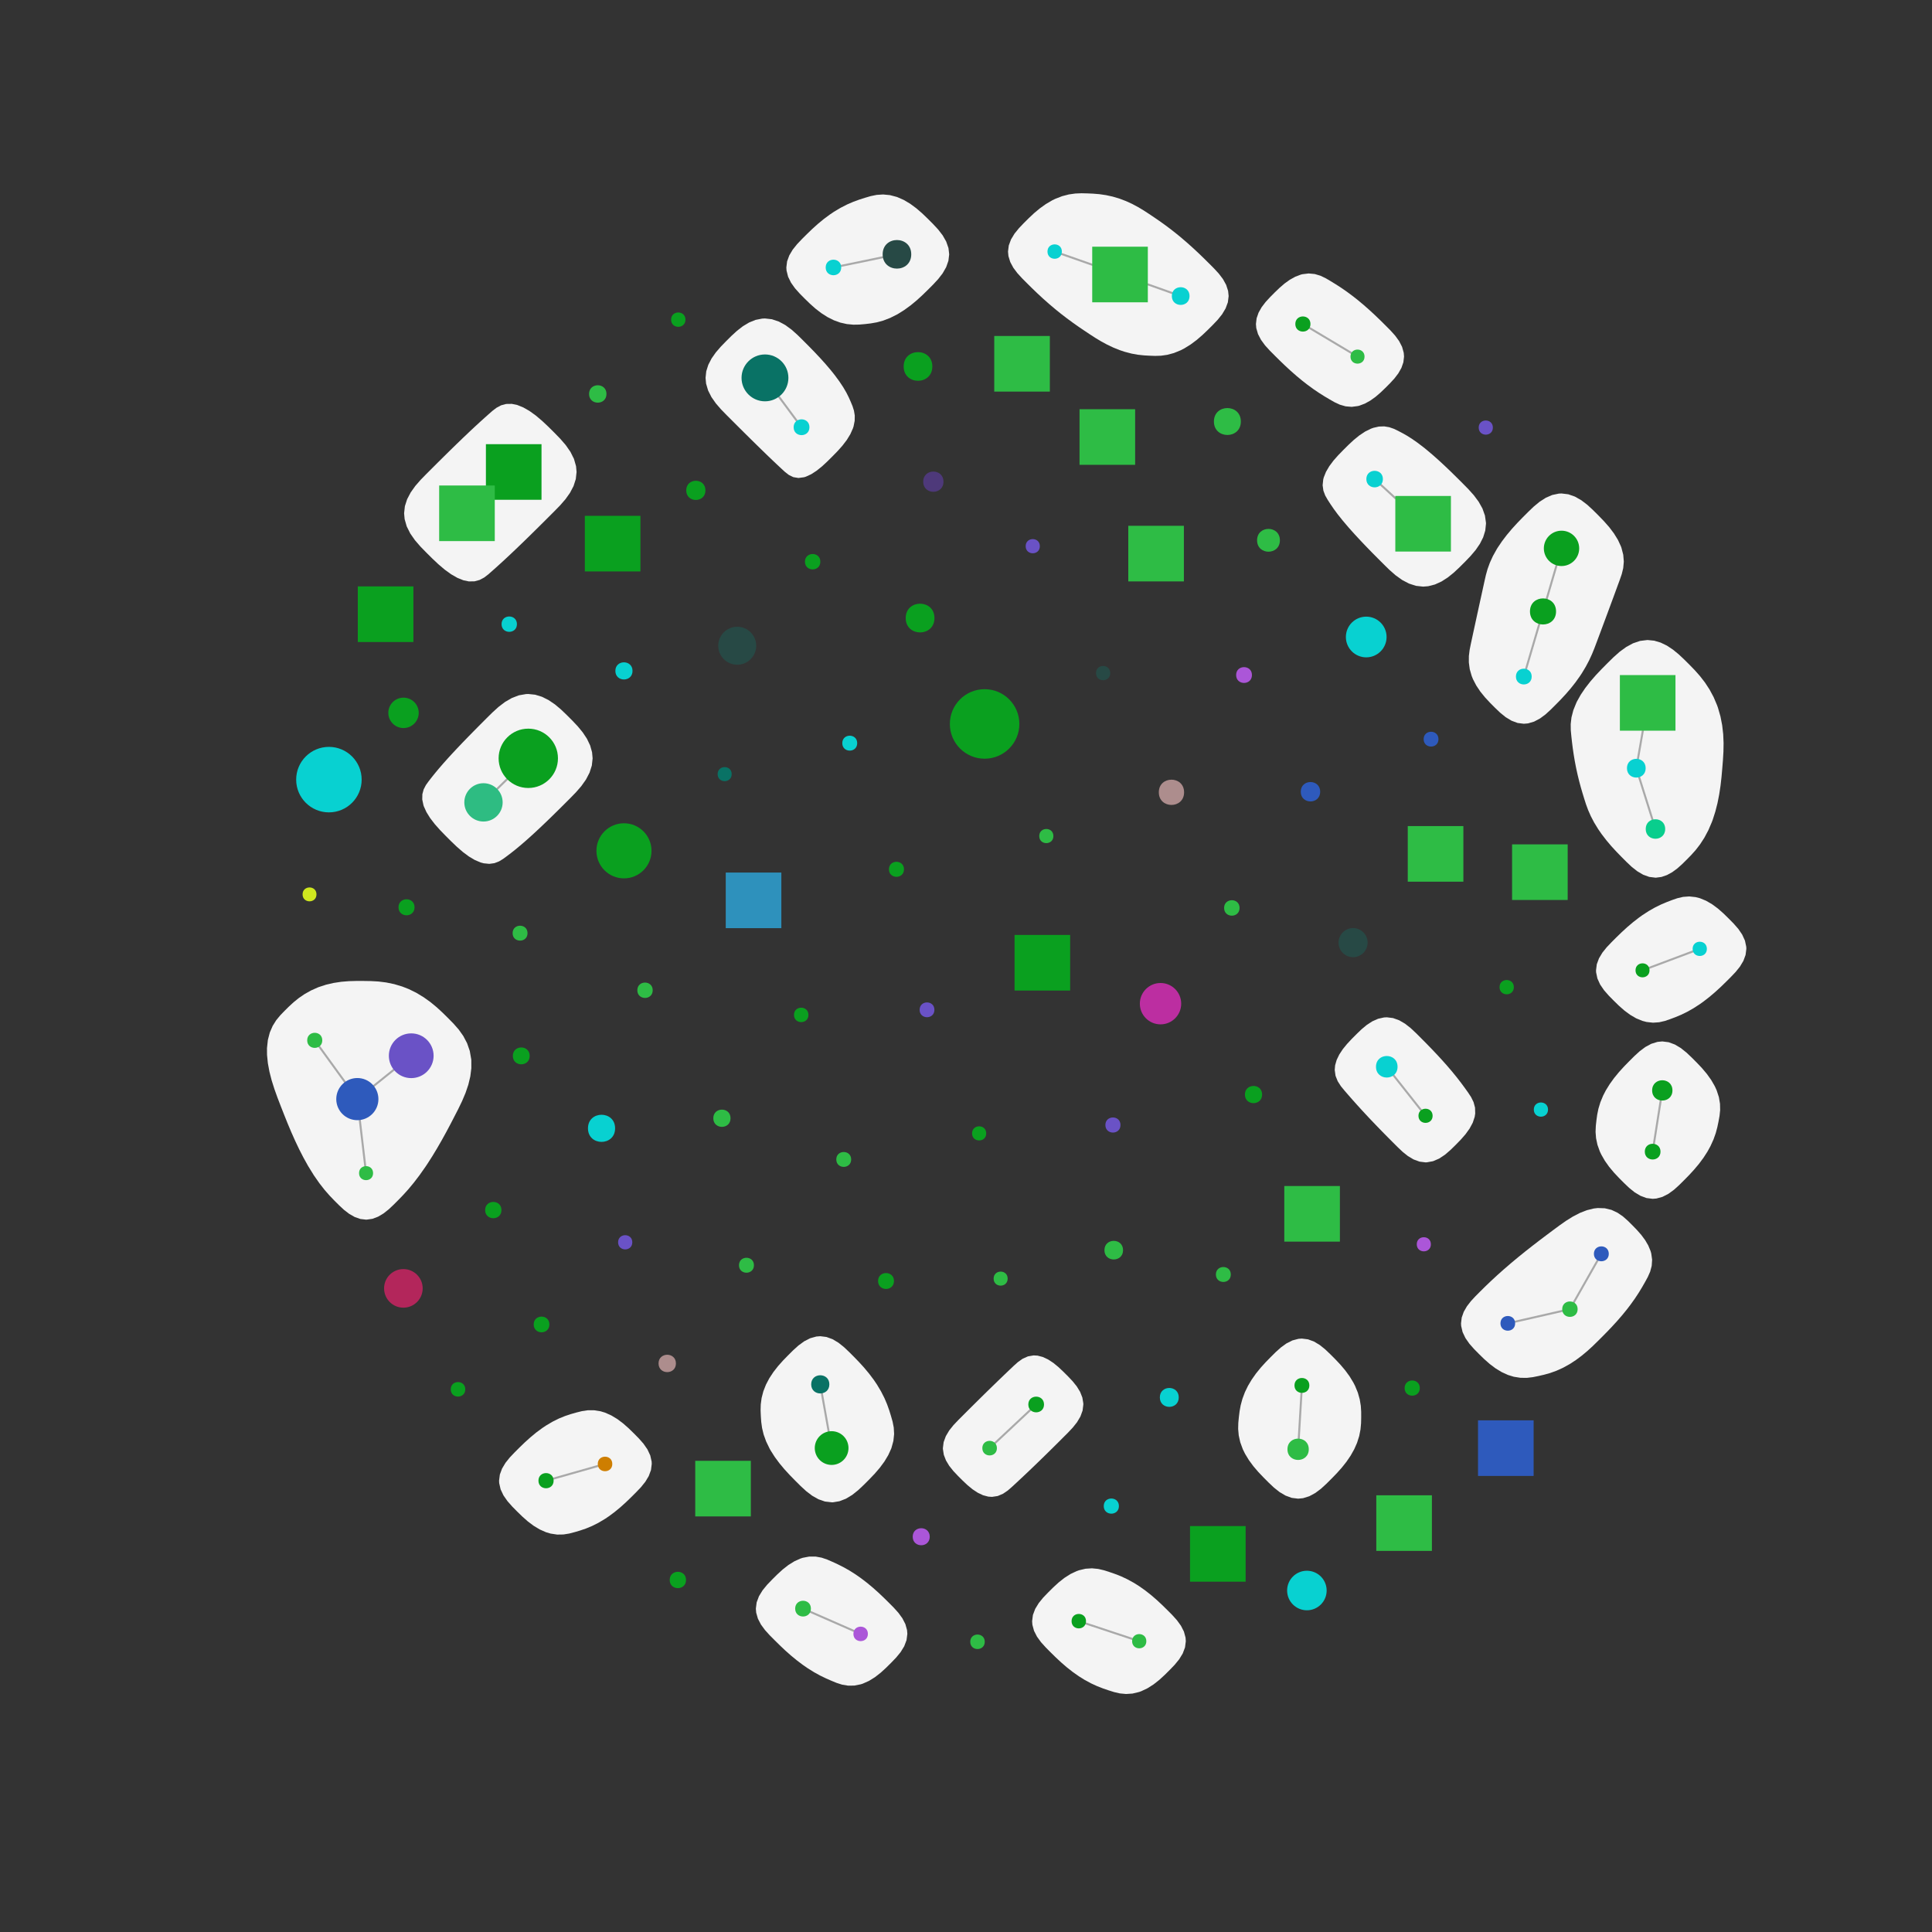 <?xml version="1.0" encoding="UTF-8"?>
<svg xmlns="http://www.w3.org/2000/svg" xmlns:xlink="http://www.w3.org/1999/xlink" width="720pt" height="720pt" viewBox="0 0 720 720" version="1.1">
<rect x="0" y="0" width="720" height="720" fill="#333333" stroke="none"/>
<g id="surface2948">
<path style=" stroke:none;fill-rule:nonzero;fill:rgb(95.686%,95.686%,95.686%);fill-opacity:1;" d="M 616.941 327.082 L 614.625 326.797 L 612.348 325.973 L 610.164 324.688 L 608.105 323.059 L 606.164 321.23 L 604.273 319.336 L 602.367 317.375 L 600.461 315.297 L 598.605 313.098 L 596.863 310.824 L 595.598 308.992 L 594.09 306.531 L 592.836 304.129 L 591.832 301.84 L 591.047 299.703 L 590.402 297.684 L 589.785 295.668 L 589.16 293.531 L 588.539 291.23 L 587.941 288.793 L 587.387 286.277 L 587.352 286.105 L 586.867 283.586 L 586.453 281.094 L 586.105 278.695 L 585.824 276.43 L 585.586 274.277 L 585.383 272.133 L 585.355 269.84 L 585.645 267.34 L 586.344 264.645 L 587.496 261.809 L 587.715 261.363 L 589.098 258.898 L 590.773 256.418 L 592.684 253.965 L 594.75 251.59 L 596.906 249.312 L 599.09 247.105 L 601.297 244.941 L 603.594 242.898 L 606.027 241.121 L 608.582 239.738 L 611.223 238.848 L 613.902 238.52 L 614.043 238.52 L 616.473 238.762 L 618.875 239.473 L 621.215 240.605 L 623.461 242.094 L 625.598 243.844 L 627.633 245.754 L 629.617 247.73 L 631.59 249.762 L 633.527 251.949 L 635.383 254.344 L 637.098 256.965 L 638.617 259.793 L 639.895 262.805 L 640.242 263.785 L 641.16 266.98 L 641.805 270.277 L 642.188 273.617 L 642.328 276.934 L 642.273 280.191 L 642.082 283.363 L 641.832 286.484 L 641.551 289.629 L 641.188 292.824 L 640.699 296.055 L 640.066 299.273 L 639.266 302.418 L 638.305 305.426 L 637.945 306.391 L 636.645 309.418 L 635.176 312.176 L 633.586 314.637 L 631.922 316.793 L 630.23 318.684 L 628.539 320.406 L 626.84 322.082 L 625.066 323.66 L 623.191 325.035 L 621.223 326.113 L 619.184 326.812 L 617.113 327.082 Z M 616.941 327.082 "/>
<path style=" stroke:none;fill-rule:nonzero;fill:rgb(95.686%,95.686%,95.686%);fill-opacity:1;" d="M 531.258 433.184 L 529.012 432.902 L 526.809 432.094 L 524.695 430.836 L 522.707 429.246 L 520.832 427.469 L 518.996 425.637 L 517.113 423.742 L 515.156 421.758 L 513.156 419.695 L 511.156 417.609 L 509.855 416.234 L 507.797 414.02 L 505.875 411.91 L 504.125 409.953 L 502.555 408.164 L 501.102 406.488 L 499.707 404.789 L 498.523 402.945 L 497.715 400.918 L 497.41 398.727 L 497.559 397.004 L 498.137 395 L 499.117 392.973 L 500.441 390.969 L 502.027 389.027 L 503.77 387.16 L 505.574 385.348 L 507.418 383.578 L 509.359 381.961 L 511.418 380.621 L 513.57 379.664 L 515.777 379.176 L 516.809 379.117 L 519.137 379.402 L 521.426 380.223 L 523.625 381.504 L 525.699 383.129 L 527.656 384.961 L 529.559 386.863 L 531.492 388.809 L 533.469 390.844 L 535.465 392.945 L 537.422 395.07 L 539.145 397.004 L 541.137 399.328 L 542.926 401.523 L 544.484 403.539 L 545.836 405.367 L 547.059 407.074 L 548.215 408.82 L 549.148 410.715 L 549.703 412.781 L 549.766 414.988 L 549.57 416.234 L 548.848 418.406 L 547.676 420.582 L 546.145 422.707 L 544.371 424.734 L 542.477 426.676 L 540.543 428.57 L 538.512 430.32 L 536.344 431.762 L 534.059 432.746 L 531.719 433.168 Z M 531.258 433.184 "/>
<path style=" stroke:none;fill-rule:nonzero;fill:rgb(95.686%,95.686%,95.686%);fill-opacity:1;" d="M 440.02 130.531 L 437.5 131.559 L 435.039 132.227 L 432.699 132.562 L 430.516 132.633 L 428.445 132.562 L 426.352 132.445 L 424.113 132.207 L 421.703 131.773 L 419.164 131.109 L 417.215 130.461 L 414.863 129.508 L 412.527 128.395 L 410.27 127.168 L 408.125 125.871 L 406.09 124.551 L 404.102 123.227 L 402.055 121.84 L 399.898 120.324 L 397.637 118.664 L 395.316 116.875 L 393.285 115.234 L 390.957 113.266 L 388.695 111.262 L 386.551 109.277 L 384.551 107.352 L 382.68 105.5 L 380.867 103.676 L 379.141 101.785 L 377.637 99.777 L 376.492 97.652 L 375.816 95.449 L 375.656 93.754 L 375.945 91.465 L 376.781 89.223 L 378.078 87.078 L 379.715 85.059 L 381.531 83.152 L 383.406 81.289 L 385.375 79.441 L 387.492 77.672 L 389.754 76.055 L 392.109 74.668 L 393.285 74.094 L 395.824 73.109 L 398.34 72.457 L 400.762 72.117 L 403.055 72.023 L 405.238 72.074 L 407.422 72.172 L 409.723 72.363 L 412.156 72.719 L 414.691 73.273 L 417.215 74.027 L 419.605 74.934 L 421.934 76 L 424.141 77.18 L 426.203 78.418 L 428.137 79.676 L 430.031 80.945 L 432.004 82.297 L 434.105 83.797 L 436.328 85.461 L 438.625 87.273 L 440.02 88.418 L 442.285 90.355 L 444.512 92.348 L 446.652 94.34 L 448.672 96.289 L 450.578 98.176 L 452.43 100.035 L 454.199 101.953 L 455.75 103.992 L 456.945 106.152 L 457.676 108.395 L 457.879 110.332 L 457.59 112.66 L 456.746 114.941 L 455.438 117.129 L 453.785 119.188 L 451.938 121.129 L 450.035 123.023 L 448.051 124.906 L 445.941 126.715 L 443.715 128.375 L 441.41 129.809 Z M 440.02 130.531 "/>
<path style=" stroke:none;fill-rule:nonzero;fill:rgb(95.686%,95.686%,95.686%);fill-opacity:1;" d="M 612.043 380.445 L 609.762 379.504 L 607.512 378.191 L 605.355 376.59 L 603.324 374.805 L 601.402 372.93 L 599.527 371.027 L 597.781 369.031 L 596.324 366.898 L 595.305 364.656 L 594.82 362.348 L 594.793 361.613 L 595.074 359.352 L 595.898 357.137 L 597.172 355.008 L 598.781 353.012 L 600.574 351.125 L 602.426 349.277 L 604.352 347.41 L 606.398 345.535 L 608.551 343.707 L 610.77 341.984 L 612.043 341.07 L 614.473 339.492 L 616.832 338.152 L 619.066 337.059 L 621.148 336.18 L 623.117 335.426 L 625.113 334.738 L 627.242 334.242 L 629.527 334.074 L 631.922 334.328 L 633.527 334.746 L 635.812 335.684 L 638.062 336.996 L 640.223 338.594 L 642.258 340.383 L 644.18 342.262 L 646.059 344.168 L 647.809 346.164 L 649.266 348.297 L 650.293 350.543 L 650.781 352.852 L 650.812 353.609 L 650.527 355.871 L 649.707 358.094 L 648.43 360.223 L 646.82 362.223 L 645.023 364.113 L 643.172 365.961 L 641.242 367.832 L 639.195 369.707 L 637.043 371.535 L 634.824 373.254 L 633.527 374.184 L 631.098 375.758 L 628.734 377.094 L 626.496 378.18 L 624.418 379.051 L 622.449 379.793 L 620.453 380.477 L 618.32 380.965 L 616.035 381.125 L 613.641 380.863 Z M 612.043 380.445 "/>
<path style=" stroke:none;fill-rule:nonzero;fill:rgb(95.686%,95.686%,95.686%);fill-opacity:1;" d="M 567.879 269.723 L 565.562 269.43 L 563.293 268.582 L 561.117 267.266 L 559.074 265.609 L 557.145 263.766 L 555.258 261.867 L 553.41 259.875 L 551.676 257.734 L 550.152 255.453 L 548.922 253.078 L 548.461 251.93 L 547.73 249.395 L 547.395 246.887 L 547.406 244.469 L 547.691 242.188 L 548.125 240.02 L 548.594 237.852 L 549.086 235.566 L 549.613 233.133 L 550.168 230.586 L 550.73 227.996 L 550.742 227.949 L 551.293 225.414 L 551.836 222.941 L 552.352 220.59 L 552.832 218.391 L 553.289 216.32 L 553.758 214.258 L 554.367 212.078 L 555.219 209.73 L 556.363 207.227 L 557.816 204.625 L 558.148 204.09 L 559.746 201.723 L 561.543 199.363 L 563.477 197.062 L 565.484 194.863 L 567.512 192.773 L 569.531 190.75 L 571.594 188.777 L 573.766 186.984 L 576.066 185.508 L 578.473 184.465 L 580.938 183.949 L 581.934 183.902 L 584.453 184.203 L 586.934 185.07 L 589.32 186.43 L 591.578 188.16 L 593.707 190.125 L 595.766 192.18 L 597.797 194.281 L 599.734 196.488 L 601.484 198.809 L 602.957 201.203 L 604.074 203.617 L 604.25 204.09 L 604.938 206.738 L 605.148 209.297 L 604.93 211.707 L 604.387 213.938 L 603.664 216.035 L 602.898 218.121 L 602.09 220.328 L 601.219 222.695 L 600.297 225.188 L 599.348 227.75 L 599.277 227.949 L 598.352 230.434 L 597.441 232.883 L 596.566 235.234 L 595.738 237.449 L 594.953 239.547 L 594.172 241.613 L 593.297 243.766 L 592.246 246.047 L 590.988 248.43 L 589.531 250.859 L 588.824 251.93 L 587.148 254.281 L 585.34 256.566 L 583.465 258.738 L 581.574 260.77 L 579.711 262.668 L 577.855 264.512 L 575.93 266.266 L 573.879 267.781 L 571.711 268.922 L 569.469 269.586 Z M 567.879 269.723 "/>
<path style=" stroke:none;fill-rule:nonzero;fill:rgb(95.686%,95.686%,95.686%);fill-opacity:1;" d="M 310.746 119.352 L 308.379 118.164 L 306.074 116.691 L 303.883 115 L 301.836 113.18 L 299.91 111.309 L 298.039 109.418 L 296.281 107.445 L 294.785 105.344 L 293.695 103.121 L 293.121 100.832 L 293.047 99.676 L 293.328 97.402 L 294.148 95.172 L 295.422 93.031 L 297.031 91.02 L 298.832 89.121 L 300.691 87.266 L 302.633 85.391 L 304.707 83.52 L 306.914 81.695 L 309.211 79.984 L 310.746 78.953 L 313.234 77.461 L 315.688 76.203 L 318.047 75.184 L 320.27 74.375 L 322.375 73.703 L 324.484 73.086 L 326.715 72.629 L 329.109 72.473 L 331.637 72.711 L 334.238 73.395 L 334.383 73.449 L 336.789 74.504 L 339.164 75.91 L 341.457 77.598 L 343.633 79.473 L 345.688 81.445 L 347.688 83.449 L 349.605 85.512 L 351.301 87.703 L 352.625 90.027 L 353.465 92.438 L 353.734 94.777 L 353.445 97.195 L 352.605 99.574 L 351.293 101.863 L 349.621 104.023 L 347.73 106.062 L 345.758 108.039 L 343.73 110.016 L 341.594 111.961 L 339.336 113.824 L 336.996 115.527 L 334.625 117.016 L 334.383 117.152 L 331.754 118.473 L 329.191 119.461 L 326.77 120.125 L 324.508 120.523 L 322.379 120.773 L 320.246 120.961 L 317.996 121 L 315.609 120.773 L 313.125 120.215 Z M 310.746 119.352 "/>
<path style=" stroke:none;fill-rule:nonzero;fill:rgb(95.686%,95.686%,95.686%);fill-opacity:1;" d="M 299.645 177.855 L 297.547 178.133 L 295.652 177.816 L 293.992 177.008 L 292.543 175.879 L 291.188 174.633 L 289.703 173.246 L 287.934 171.574 L 285.828 169.555 L 283.531 167.324 L 281.539 165.375 L 279.43 163.297 L 277.258 161.148 L 275.078 158.98 L 272.93 156.836 L 270.816 154.723 L 268.738 152.59 L 266.801 150.359 L 265.141 147.996 L 263.887 145.516 L 263.137 142.961 L 262.938 140.824 L 263.199 138.367 L 263.969 135.938 L 265.188 133.582 L 266.77 131.336 L 268.605 129.207 L 270.578 127.172 L 272.59 125.176 L 274.676 123.266 L 276.871 121.562 L 279.184 120.18 L 281.586 119.211 L 284.039 118.73 L 285.082 118.68 L 287.668 118.973 L 290.219 119.82 L 292.684 121.156 L 295.023 122.875 L 297.238 124.852 L 299.359 126.945 L 301.477 129.07 L 303.605 131.254 L 305.715 133.5 L 307.754 135.77 L 309.66 138.016 L 311.07 139.781 L 312.82 142.156 L 314.277 144.355 L 315.434 146.348 L 316.328 148.129 L 317.047 149.746 L 317.703 151.332 L 318.242 153.012 L 318.547 154.84 L 318.516 156.812 L 318.102 158.895 L 317.859 159.645 L 316.895 161.805 L 315.566 163.973 L 313.945 166.094 L 312.137 168.121 L 310.242 170.062 L 308.324 171.965 L 306.359 173.789 L 304.336 175.418 L 302.309 176.734 L 300.332 177.641 Z M 299.645 177.855 "/>
<path style=" stroke:none;fill-rule:nonzero;fill:rgb(95.686%,95.686%,95.686%);fill-opacity:1;" d="M 530.355 218.617 L 527.691 218.324 L 525.07 217.477 L 522.527 216.133 L 520.105 214.398 L 517.816 212.391 L 515.621 210.246 L 513.449 208.07 L 511.25 205.852 L 509.047 203.586 L 506.879 201.305 L 504.801 199.062 L 502.871 196.906 L 502.594 196.594 L 500.391 194 L 498.539 191.68 L 497.047 189.66 L 495.855 187.922 L 494.82 186.324 L 493.875 184.676 L 493.188 182.852 L 492.906 180.828 L 493.137 178.641 L 493.328 177.914 L 494.156 175.84 L 495.391 173.734 L 496.949 171.648 L 498.727 169.637 L 500.613 167.699 L 502.527 165.797 L 504.512 163.953 L 506.59 162.266 L 508.73 160.84 L 510.883 159.773 L 511.809 159.434 L 513.887 158.961 L 515.867 158.898 L 517.715 159.203 L 519.406 159.785 L 520.977 160.535 L 522.523 161.344 L 524.191 162.281 L 526.074 163.461 L 528.188 164.93 L 530.516 166.699 L 531.605 167.578 L 533.801 169.43 L 536.078 171.445 L 538.383 173.574 L 540.672 175.762 L 542.906 177.957 L 545.09 180.133 L 547.242 182.32 L 549.277 184.59 L 551.062 186.996 L 552.473 189.52 L 553.398 192.137 L 553.773 194.797 L 553.781 195.188 L 553.516 197.727 L 552.742 200.23 L 551.516 202.664 L 549.914 204.992 L 548.043 207.199 L 546.023 209.309 L 543.953 211.371 L 541.824 213.367 L 539.586 215.18 L 537.227 216.695 L 534.773 217.816 L 532.258 218.465 Z M 530.355 218.617 "/>
<path style=" stroke:none;fill-rule:nonzero;fill:rgb(95.686%,95.686%,95.686%);fill-opacity:1;" d="M 179.125 321.418 L 176.977 320.512 L 174.75 319.191 L 172.512 317.527 L 170.305 315.617 L 168.164 313.566 L 166.066 311.473 L 164 309.344 L 162.055 307.152 L 160.336 304.922 L 158.945 302.695 L 157.961 300.539 L 157.812 300.105 L 157.359 297.953 L 157.402 295.969 L 157.887 294.18 L 158.707 292.594 L 159.73 291.164 L 160.816 289.77 L 162.031 288.25 L 163.473 286.516 L 165.188 284.531 L 167.176 282.309 L 168.285 281.102 L 170.277 278.965 L 172.402 276.73 L 174.617 274.445 L 176.863 272.156 L 179.094 269.906 L 181.297 267.699 L 183.5 265.523 L 185.781 263.449 L 188.195 261.609 L 190.73 260.137 L 193.363 259.125 L 196.043 258.66 L 196.879 258.629 L 199.445 258.895 L 201.984 259.672 L 204.449 260.906 L 206.812 262.512 L 209.055 264.395 L 211.191 266.438 L 213.281 268.531 L 215.312 270.68 L 217.168 272.934 L 218.738 275.309 L 219.922 277.785 L 220.641 280.328 L 220.852 282.602 L 220.559 285.293 L 219.711 287.945 L 218.371 290.516 L 216.633 292.969 L 214.617 295.289 L 212.457 297.508 L 210.262 299.703 L 208.023 301.926 L 205.742 304.168 L 203.445 306.391 L 201.18 308.543 L 199 310.574 L 198.352 311.168 L 196.008 313.266 L 193.883 315.098 L 192.004 316.656 L 190.359 317.953 L 188.898 319.062 L 187.484 320.102 L 185.969 321.02 L 184.27 321.672 L 182.367 321.934 L 180.285 321.73 Z M 179.125 321.418 "/>
<path style=" stroke:none;fill-rule:nonzero;fill:rgb(95.686%,95.686%,95.686%);fill-opacity:1;" d="M 136.422 454.531 L 134.273 454.273 L 132.16 453.527 L 130.129 452.363 L 128.207 450.883 L 126.395 449.203 L 124.637 447.449 L 122.844 445.582 L 120.961 443.434 L 118.992 440.91 L 116.965 437.996 L 114.934 434.715 L 114.672 434.262 L 113.062 431.363 L 111.488 428.289 L 109.973 425.102 L 108.531 421.859 L 107.168 418.617 L 105.883 415.418 L 104.641 412.254 L 103.422 409.09 L 102.27 405.879 L 101.246 402.637 L 100.414 399.395 L 99.824 396.215 L 99.516 393.152 L 99.496 390.617 L 99.828 387.543 L 100.551 384.773 L 101.613 382.324 L 102.941 380.203 L 104.457 378.363 L 106.059 376.703 L 107.699 375.086 L 109.449 373.477 L 111.387 371.914 L 113.531 370.453 L 115.875 369.137 L 118.383 368.012 L 118.762 367.863 L 121.5 366.969 L 124.336 366.312 L 127.199 365.879 L 130.031 365.648 L 132.793 365.57 L 135.492 365.574 L 138.207 365.617 L 141.008 365.773 L 143.918 366.137 L 146.902 366.75 L 149.902 367.648 L 152.379 368.621 L 155.191 370.008 L 157.883 371.641 L 160.422 373.457 L 162.777 375.402 L 164.953 377.41 L 167.008 379.434 L 169.02 381.484 L 170.941 383.672 L 172.656 386.086 L 174.062 388.75 L 175.07 391.652 L 175.613 394.75 L 175.645 395.152 L 175.652 398.109 L 175.27 401.156 L 174.531 404.242 L 173.488 407.312 L 172.215 410.324 L 170.797 413.262 L 169.316 416.148 L 167.809 419.051 L 166.238 422.004 L 164.586 424.996 L 162.863 427.984 L 161.09 430.914 L 159.289 433.727 L 158.52 434.875 L 156.344 437.965 L 154.211 440.758 L 152.164 443.223 L 150.23 445.363 L 148.414 447.242 L 146.652 449.004 L 144.844 450.703 L 142.93 452.215 L 140.902 453.422 L 138.793 454.219 L 136.641 454.527 Z M 136.422 454.531 "/>
<path style=" stroke:none;fill-rule:nonzero;fill:rgb(95.686%,95.686%,95.686%);fill-opacity:1;" d="M 562.02 512.422 L 559.668 511.355 L 557.371 509.965 L 555.188 508.32 L 553.145 506.52 L 551.223 504.648 L 549.352 502.754 L 547.602 500.773 L 546.125 498.66 L 545.066 496.434 L 544.531 494.137 L 544.48 493.176 L 544.742 491 L 545.5 488.863 L 546.684 486.809 L 548.191 484.867 L 549.891 483.035 L 551.664 481.258 L 553.523 479.422 L 555.578 477.453 L 557.867 475.332 L 560.387 473.082 L 563.098 470.75 L 563.27 470.602 L 565.785 468.512 L 568.379 466.414 L 571.004 464.348 L 573.602 462.348 L 576.141 460.426 L 578.613 458.578 L 581.066 456.758 L 583.566 455 L 586.133 453.395 L 588.746 452.039 L 591.363 451.008 L 593.934 450.375 L 595.422 450.199 L 598.062 450.289 L 600.523 450.883 L 602.773 451.926 L 604.801 453.316 L 606.633 454.934 L 608.363 456.645 L 610.059 458.395 L 611.664 460.227 L 613.098 462.16 L 614.266 464.164 L 615.113 466.203 L 615.367 467.094 L 615.699 469.457 L 615.543 471.75 L 614.965 473.906 L 614.082 475.91 L 613.051 477.797 L 611.961 479.703 L 610.723 481.738 L 609.277 483.938 L 607.617 486.254 L 606.227 488.07 L 604.5 490.184 L 602.684 492.281 L 600.824 494.316 L 598.977 496.254 L 597.168 498.09 L 595.379 499.875 L 593.543 501.668 L 591.59 503.453 L 589.512 505.188 L 587.34 506.812 L 585.117 508.273 L 584.973 508.359 L 582.469 509.742 L 580.004 510.855 L 577.648 511.699 L 575.438 512.316 L 573.34 512.801 L 571.23 513.227 L 569 513.492 L 566.629 513.465 L 564.16 513.078 Z M 562.02 512.422 "/>
<path style=" stroke:none;fill-rule:nonzero;fill:rgb(95.686%,95.686%,95.686%);fill-opacity:1;" d="M 309.922 559.871 L 307.449 559.578 L 305.016 558.734 L 302.676 557.41 L 300.457 555.719 L 298.367 553.797 L 296.344 551.785 L 294.332 549.727 L 292.344 547.562 L 290.445 545.285 L 288.707 542.93 L 287.195 540.543 L 286.812 539.859 L 285.52 537.188 L 284.586 534.598 L 284 532.156 L 283.688 529.887 L 283.539 527.754 L 283.449 525.621 L 283.512 523.375 L 283.832 520.98 L 284.48 518.484 L 285.453 516.008 L 286.703 513.637 L 288.227 511.324 L 289.949 509.113 L 291.793 507.043 L 293.688 505.098 L 295.594 503.203 L 297.574 501.414 L 299.688 499.871 L 301.918 498.727 L 304.227 498.082 L 305.691 497.965 L 307.988 498.25 L 310.25 499.07 L 312.414 500.352 L 314.457 501.973 L 316.383 503.789 L 318.262 505.668 L 320.152 507.621 L 322.047 509.703 L 323.891 511.918 L 325.625 514.223 L 326.832 516.008 L 328.328 518.516 L 329.586 520.984 L 330.594 523.348 L 331.387 525.574 L 332.043 527.684 L 332.641 529.789 L 333.078 532.023 L 333.211 534.43 L 332.941 536.98 L 332.215 539.621 L 332.129 539.859 L 331.035 542.273 L 329.594 544.672 L 327.875 546.996 L 325.969 549.215 L 323.961 551.32 L 321.922 553.359 L 319.828 555.332 L 317.613 557.102 L 315.266 558.523 L 312.82 559.469 L 310.324 559.863 Z M 309.922 559.871 "/>
<path style=" stroke:none;fill-rule:nonzero;fill:rgb(95.686%,95.686%,95.686%);fill-opacity:1;" d="M 320.809 627.684 L 318.391 628.168 L 316.035 628.191 L 313.805 627.816 L 311.727 627.148 L 309.762 626.336 L 307.777 625.465 L 305.656 624.438 L 303.387 623.188 L 301 621.703 L 299.176 620.441 L 296.941 618.754 L 294.734 616.941 L 292.613 615.055 L 290.605 613.156 L 288.707 611.285 L 286.855 609.426 L 285.102 607.488 L 283.59 605.43 L 282.457 603.254 L 281.809 601 L 281.684 599.488 L 281.984 597.148 L 282.848 594.855 L 284.191 592.66 L 285.875 590.602 L 287.742 588.656 L 289.66 586.754 L 291.668 584.914 L 293.805 583.242 L 296.043 581.848 L 298.336 580.816 L 299.176 580.543 L 301.598 580.082 L 303.957 580.086 L 306.188 580.492 L 308.266 581.195 L 310.227 582.051 L 312.207 582.961 L 314.312 584.023 L 316.574 585.297 L 318.941 586.801 L 320.809 588.109 L 323.039 589.812 L 325.238 591.633 L 327.352 593.52 L 329.344 595.406 L 331.23 597.266 L 333.066 599.117 L 334.805 601.043 L 336.297 603.094 L 337.41 605.258 L 338.031 607.5 L 338.141 608.902 L 337.84 611.227 L 336.977 613.508 L 335.641 615.684 L 333.965 617.73 L 332.105 619.664 L 330.195 621.555 L 328.195 623.379 L 326.066 625.039 L 323.832 626.422 L 321.543 627.445 Z M 320.809 627.684 "/>
<path style=" stroke:none;fill-rule:nonzero;fill:rgb(95.686%,95.686%,95.686%);fill-opacity:1;" d="M 368.289 557.746 L 366.34 557.227 L 364.371 556.293 L 362.426 555.008 L 360.547 553.461 L 358.746 551.762 L 356.988 550.008 L 355.285 548.203 L 353.762 546.293 L 352.543 544.27 L 351.727 542.16 L 351.395 540.012 L 351.387 539.68 L 351.668 537.43 L 352.477 535.223 L 353.734 533.105 L 355.324 531.113 L 357.105 529.234 L 360.836 525.504 L 362.812 523.539 L 364.852 521.52 L 366.906 519.496 L 368.289 518.141 L 370.465 516.023 L 372.52 514.035 L 374.41 512.219 L 376.129 510.578 L 377.73 509.055 L 379.359 507.598 L 381.129 506.348 L 383.082 505.48 L 385.188 505.121 L 386.684 505.203 L 388.637 505.715 L 390.613 506.641 L 392.566 507.926 L 394.457 509.477 L 396.27 511.184 L 398.039 512.949 L 399.75 514.762 L 401.289 516.68 L 402.531 518.711 L 403.363 520.828 L 403.719 522.992 L 403.73 523.414 L 403.449 525.676 L 402.637 527.895 L 401.375 530.023 L 399.781 532.031 L 397.992 533.926 L 396.141 535.773 L 394.242 537.672 L 392.258 539.641 L 390.211 541.656 L 388.148 543.672 L 386.684 545.094 L 384.492 547.203 L 382.426 549.172 L 380.523 550.961 L 378.801 552.57 L 377.191 554.059 L 375.559 555.48 L 373.777 556.691 L 371.816 557.52 L 369.707 557.844 Z M 368.289 557.746 "/>
<path style=" stroke:none;fill-rule:nonzero;fill:rgb(95.686%,95.686%,95.686%);fill-opacity:1;" d="M 172.703 216.258 L 170.469 215.359 L 168.141 214.023 L 165.773 212.316 L 163.43 210.332 L 161.137 208.176 L 158.895 205.949 L 156.688 203.688 L 154.637 201.316 L 152.887 198.805 L 151.57 196.168 L 150.793 193.453 L 150.598 191.293 L 150.887 188.648 L 151.727 186.039 L 153.055 183.512 L 154.77 181.102 L 156.758 178.82 L 158.887 176.641 L 161.051 174.48 L 163.258 172.277 L 165.516 170.043 L 167.793 167.797 L 170.047 165.602 L 172.227 163.496 L 172.703 163.039 L 174.98 160.875 L 177.074 158.914 L 178.957 157.184 L 180.617 155.684 L 182.109 154.355 L 183.531 153.105 L 185.039 151.957 L 186.727 151.055 L 188.633 150.543 L 190.75 150.512 L 192.766 150.93 L 195 151.828 L 197.328 153.16 L 199.695 154.867 L 202.039 156.852 L 204.332 159.008 L 206.574 161.234 L 208.781 163.5 L 210.832 165.871 L 212.582 168.383 L 213.898 171.016 L 214.676 173.73 L 214.871 175.895 L 214.582 178.539 L 213.742 181.145 L 212.414 183.676 L 210.699 186.082 L 208.711 188.363 L 206.582 190.543 L 204.418 192.707 L 202.211 194.906 L 199.953 197.145 L 197.676 199.387 L 195.422 201.586 L 193.242 203.688 L 192.766 204.148 L 190.488 206.312 L 188.395 208.27 L 186.512 210 L 184.852 211.504 L 183.359 212.828 L 181.938 214.078 L 180.43 215.23 L 178.742 216.129 L 176.836 216.645 L 174.719 216.676 Z M 172.703 216.258 "/>
<path style=" stroke:none;fill-rule:nonzero;fill:rgb(95.686%,95.686%,95.686%);fill-opacity:1;" d="M 506.086 151.316 L 503.742 151.621 L 501.473 151.43 L 499.336 150.816 L 497.355 149.898 L 495.488 148.832 L 493.602 147.711 L 491.582 146.438 L 489.402 144.957 L 487.102 143.27 L 485.348 141.902 L 483.168 140.098 L 481.008 138.203 L 478.918 136.273 L 476.93 134.363 L 475.043 132.496 L 473.203 130.645 L 471.457 128.719 L 469.953 126.672 L 468.824 124.508 L 468.176 122.27 L 468.051 120.75 L 468.305 118.609 L 469.035 116.504 L 470.184 114.477 L 471.648 112.559 L 473.312 110.746 L 475.051 108.996 L 476.832 107.281 L 478.707 105.668 L 480.672 104.254 L 482.711 103.125 L 484.77 102.344 L 485.348 102.195 L 487.695 101.906 L 489.969 102.121 L 492.102 102.758 L 494.082 103.707 L 495.941 104.805 L 497.824 105.961 L 499.836 107.262 L 502 108.762 L 504.289 110.465 L 506.086 111.887 L 508.262 113.703 L 510.414 115.605 L 512.5 117.535 L 514.477 119.438 L 516.352 121.297 L 518.18 123.137 L 519.91 125.055 L 521.398 127.094 L 522.508 129.246 L 523.133 131.477 L 523.246 132.898 L 522.992 135.027 L 522.262 137.121 L 521.117 139.137 L 519.66 141.043 L 518.004 142.84 L 516.27 144.582 L 514.496 146.285 L 512.633 147.887 L 510.668 149.293 L 508.637 150.414 L 506.582 151.188 Z M 506.086 151.316 "/>
<path style=" stroke:none;fill-rule:nonzero;fill:rgb(95.686%,95.686%,95.686%);fill-opacity:1;" d="M 615.898 446.766 L 613.586 446.473 L 611.32 445.625 L 609.148 444.312 L 607.109 442.664 L 605.184 440.824 L 603.297 438.93 L 601.441 436.949 L 599.676 434.836 L 598.09 432.598 L 596.762 430.285 L 596.219 429.133 L 595.32 426.625 L 594.801 424.164 L 594.621 421.82 L 594.711 419.621 L 594.938 417.539 L 595.227 415.434 L 595.684 413.195 L 596.406 410.801 L 597.445 408.293 L 598.465 406.32 L 599.902 404 L 601.555 401.715 L 603.359 399.52 L 605.246 397.445 L 607.156 395.488 L 609.066 393.586 L 611.051 391.773 L 613.156 390.195 L 615.387 388.992 L 617.699 388.281 L 619.492 388.109 L 621.852 388.406 L 624.172 389.258 L 626.395 390.582 L 628.488 392.258 L 630.465 394.129 L 632.391 396.062 L 634.289 398.07 L 636.09 400.207 L 637.703 402.461 L 639.047 404.785 L 639.746 406.32 L 640.578 408.863 L 640.996 411.344 L 641.047 413.699 L 640.816 415.895 L 640.438 417.977 L 640 420.066 L 639.406 422.289 L 638.566 424.652 L 637.445 427.121 L 636.34 429.133 L 634.855 431.441 L 633.18 433.699 L 631.375 435.855 L 629.512 437.887 L 627.641 439.793 L 625.77 441.652 L 623.82 443.41 L 621.742 444.918 L 619.551 446.035 L 617.285 446.656 Z M 615.898 446.766 "/>
<path style=" stroke:none;fill-rule:nonzero;fill:rgb(95.686%,95.686%,95.686%);fill-opacity:1;" d="M 424.512 630.555 L 422.047 631.145 L 419.633 631.301 L 417.328 631.082 L 415.168 630.582 L 413.121 629.938 L 411.062 629.234 L 408.879 628.383 L 406.551 627.309 L 404.121 625.988 L 402.078 624.711 L 399.797 623.105 L 397.562 621.352 L 395.426 619.504 L 393.418 617.633 L 391.527 615.773 L 389.688 613.918 L 387.949 611.988 L 386.457 609.934 L 385.352 607.762 L 384.742 605.516 L 384.641 604.16 L 384.938 601.844 L 385.793 599.574 L 387.121 597.402 L 388.785 595.363 L 390.637 593.441 L 392.535 591.555 L 394.531 589.727 L 396.664 588.043 L 398.914 586.605 L 401.234 585.504 L 402.078 585.203 L 404.543 584.617 L 406.957 584.465 L 409.262 584.691 L 411.422 585.199 L 413.469 585.852 L 415.527 586.562 L 417.711 587.418 L 420.035 588.5 L 422.461 589.824 L 424.512 591.105 L 426.789 592.715 L 429.023 594.473 L 431.16 596.316 L 433.164 598.188 L 435.051 600.047 L 436.891 601.898 L 438.625 603.828 L 440.113 605.879 L 441.215 608.051 L 441.82 610.293 L 441.918 611.629 L 441.621 613.941 L 440.766 616.207 L 439.438 618.375 L 437.773 620.414 L 435.926 622.336 L 434.027 624.219 L 432.035 626.047 L 429.902 627.727 L 427.652 629.16 L 425.332 630.258 Z M 424.512 630.555 "/>
<path style=" stroke:none;fill-rule:nonzero;fill:rgb(95.686%,95.686%,95.686%);fill-opacity:1;" d="M 483.77 558.508 L 481.406 558.215 L 479.086 557.367 L 476.859 556.051 L 474.762 554.383 L 472.781 552.516 L 470.855 550.582 L 468.945 548.574 L 467.117 546.438 L 465.445 544.172 L 464.012 541.82 L 463.148 540.062 L 462.207 537.484 L 461.641 534.957 L 461.426 532.539 L 461.48 530.277 L 461.688 528.133 L 461.949 525.984 L 462.359 523.719 L 463.008 521.32 L 463.941 518.824 L 465.078 516.477 L 466.48 514.125 L 468.094 511.836 L 469.863 509.66 L 471.707 507.629 L 473.57 505.723 L 475.438 503.871 L 477.387 502.125 L 479.461 500.633 L 481.652 499.535 L 483.918 498.938 L 485.188 498.848 L 487.477 499.137 L 489.727 499.973 L 491.879 501.273 L 493.902 502.906 L 495.809 504.73 L 497.68 506.609 L 499.531 508.574 L 501.316 510.684 L 502.957 512.93 L 504.375 515.266 L 504.996 516.477 L 506.031 519.004 L 506.734 521.5 L 507.129 523.895 L 507.273 526.152 L 507.277 528.301 L 507.227 530.453 L 507.016 532.73 L 506.539 535.16 L 505.734 537.703 L 504.695 540.062 L 503.363 542.438 L 501.781 544.762 L 500.012 546.988 L 498.137 549.082 L 496.219 551.055 L 494.293 552.973 L 492.301 554.801 L 490.18 556.391 L 487.938 557.605 L 485.609 558.332 Z M 483.77 558.508 "/>
<path style=" stroke:none;fill-rule:nonzero;fill:rgb(95.686%,95.686%,95.686%);fill-opacity:1;" d="M 203.465 571.008 L 201.156 569.988 L 198.887 568.625 L 196.715 566.996 L 194.672 565.191 L 192.742 563.312 L 190.863 561.41 L 189.105 559.414 L 187.625 557.289 L 186.566 555.047 L 186.039 552.738 L 185.988 551.805 L 186.277 549.527 L 187.102 547.293 L 188.383 545.152 L 190 543.137 L 191.809 541.234 L 193.672 539.375 L 195.613 537.504 L 197.68 535.641 L 199.855 533.844 L 202.105 532.184 L 203.465 531.273 L 205.938 529.809 L 208.348 528.613 L 210.637 527.688 L 212.77 526.98 L 214.793 526.406 L 216.84 525.895 L 219.02 525.566 L 221.348 525.555 L 223.781 525.934 L 225.496 526.453 L 227.801 527.48 L 230.066 528.844 L 232.23 530.477 L 234.27 532.273 L 236.191 534.148 L 238.066 536.047 L 239.816 538.035 L 241.285 540.156 L 242.332 542.395 L 242.848 544.695 L 242.887 545.574 L 242.602 547.844 L 241.777 550.07 L 240.5 552.203 L 238.883 554.215 L 237.082 556.105 L 235.223 557.961 L 233.285 559.828 L 231.227 561.688 L 229.051 563.484 L 226.805 565.148 L 225.496 566.023 L 223.031 567.496 L 220.625 568.703 L 218.34 569.652 L 216.207 570.375 L 214.188 570.973 L 212.141 571.508 L 209.965 571.855 L 207.633 571.891 L 205.199 571.523 Z M 203.465 571.008 "/>
<path style="fill:none;stroke-width:0.75;stroke-linecap:round;stroke-linejoin:round;stroke:rgb(66.275%,66.275%,66.275%);stroke-opacity:1;stroke-miterlimit:10;" d="M 610.852 289.613 L 615.848 305.484 "/>
<path style="fill:none;stroke-width:0.75;stroke-linecap:round;stroke-linejoin:round;stroke:rgb(66.275%,66.275%,66.275%);stroke-opacity:1;stroke-miterlimit:10;" d="M 610.402 282.848 L 612.238 272.309 "/>
<path style="fill:none;stroke-width:0.75;stroke-linecap:round;stroke-linejoin:round;stroke:rgb(66.275%,66.275%,66.275%);stroke-opacity:1;stroke-miterlimit:10;" d="M 519.297 400.703 L 529.621 413.762 "/>
<path style="fill:none;stroke-width:0.75;stroke-linecap:round;stroke-linejoin:round;stroke:rgb(66.275%,66.275%,66.275%);stroke-opacity:1;stroke-miterlimit:10;" d="M 395.574 94.641 L 407.039 98.664 "/>
<path style="fill:none;stroke-width:0.75;stroke-linecap:round;stroke-linejoin:round;stroke:rgb(66.275%,66.275%,66.275%);stroke-opacity:1;stroke-miterlimit:10;" d="M 436.898 109.227 L 427.766 105.98 "/>
<path style="fill:none;stroke-width:0.75;stroke-linecap:round;stroke-linejoin:round;stroke:rgb(66.275%,66.275%,66.275%);stroke-opacity:1;stroke-miterlimit:10;" d="M 630.965 354.543 L 614.559 360.699 "/>
<path style="fill:none;stroke-width:0.75;stroke-linecap:round;stroke-linejoin:round;stroke:rgb(66.275%,66.275%,66.275%);stroke-opacity:1;stroke-miterlimit:10;" d="M 568.711 249.316 L 573.66 232.527 "/>
<path style="fill:none;stroke-width:0.75;stroke-linecap:round;stroke-linejoin:round;stroke:rgb(66.275%,66.275%,66.275%);stroke-opacity:1;stroke-miterlimit:10;" d="M 313.438 99.086 L 329.051 95.855 "/>
<path style="fill:none;stroke-width:0.75;stroke-linecap:round;stroke-linejoin:round;stroke:rgb(66.275%,66.275%,66.275%);stroke-opacity:1;stroke-miterlimit:10;" d="M 296.957 156.852 L 290.281 147.84 "/>
<path style="fill:none;stroke-width:0.75;stroke-linecap:round;stroke-linejoin:round;stroke:rgb(66.275%,66.275%,66.275%);stroke-opacity:1;stroke-miterlimit:10;" d="M 514.551 180.629 L 519.992 185.641 "/>
<path style="fill:none;stroke-width:0.75;stroke-linecap:round;stroke-linejoin:round;stroke:rgb(66.275%,66.275%,66.275%);stroke-opacity:1;stroke-miterlimit:10;" d="M 185.273 294.012 L 188.992 290.355 "/>
<path style="fill:none;stroke-width:0.75;stroke-linecap:round;stroke-linejoin:round;stroke:rgb(66.275%,66.275%,66.275%);stroke-opacity:1;stroke-miterlimit:10;" d="M 134.09 417.402 L 136.117 434.598 "/>
<path style="fill:none;stroke-width:0.75;stroke-linecap:round;stroke-linejoin:round;stroke:rgb(66.275%,66.275%,66.275%);stroke-opacity:1;stroke-miterlimit:10;" d="M 128.562 403.246 L 118.945 389.98 "/>
<path style="fill:none;stroke-width:0.75;stroke-linecap:round;stroke-linejoin:round;stroke:rgb(66.275%,66.275%,66.275%);stroke-opacity:1;stroke-miterlimit:10;" d="M 139.289 404.68 L 146.758 398.672 "/>
<path style="fill:none;stroke-width:0.75;stroke-linecap:round;stroke-linejoin:round;stroke:rgb(66.275%,66.275%,66.275%);stroke-opacity:1;stroke-miterlimit:10;" d="M 595.406 469.676 L 586.484 485.391 "/>
<path style="fill:none;stroke-width:0.75;stroke-linecap:round;stroke-linejoin:round;stroke:rgb(66.275%,66.275%,66.275%);stroke-opacity:1;stroke-miterlimit:10;" d="M 564.582 492.566 L 582.262 488.531 "/>
<path style="fill:none;stroke-width:0.75;stroke-linecap:round;stroke-linejoin:round;stroke:rgb(66.275%,66.275%,66.275%);stroke-opacity:1;stroke-miterlimit:10;" d="M 306.285 519.242 L 308.82 533.461 "/>
<path style="fill:none;stroke-width:0.75;stroke-linecap:round;stroke-linejoin:round;stroke:rgb(66.275%,66.275%,66.275%);stroke-opacity:1;stroke-miterlimit:10;" d="M 318.27 607.82 L 301.957 600.668 "/>
<path style="fill:none;stroke-width:0.75;stroke-linecap:round;stroke-linejoin:round;stroke:rgb(66.275%,66.275%,66.275%);stroke-opacity:1;stroke-miterlimit:10;" d="M 384.016 525.414 L 370.781 537.824 "/>
<path style="fill:none;stroke-width:0.75;stroke-linecap:round;stroke-linejoin:round;stroke:rgb(66.275%,66.275%,66.275%);stroke-opacity:1;stroke-miterlimit:10;" d="M 181.082 185.055 L 184.387 182.133 "/>
<path style="fill:none;stroke-width:0.75;stroke-linecap:round;stroke-linejoin:round;stroke:rgb(66.275%,66.275%,66.275%);stroke-opacity:1;stroke-miterlimit:10;" d="M 487.973 122.195 L 503.66 131.559 "/>
<path style="fill:none;stroke-width:0.75;stroke-linecap:round;stroke-linejoin:round;stroke:rgb(66.275%,66.275%,66.275%);stroke-opacity:1;stroke-miterlimit:10;" d="M 616.352 426.289 L 618.902 410.098 "/>
<path style="fill:none;stroke-width:0.75;stroke-linecap:round;stroke-linejoin:round;stroke:rgb(66.275%,66.275%,66.275%);stroke-opacity:1;stroke-miterlimit:10;" d="M 404.59 605.008 L 422.043 610.793 "/>
<path style="fill:none;stroke-width:0.75;stroke-linecap:round;stroke-linejoin:round;stroke:rgb(66.275%,66.275%,66.275%);stroke-opacity:1;stroke-miterlimit:10;" d="M 485.023 519.074 L 484.008 536.145 "/>
<path style="fill:none;stroke-width:0.75;stroke-linecap:round;stroke-linejoin:round;stroke:rgb(66.275%,66.275%,66.275%);stroke-opacity:1;stroke-miterlimit:10;" d="M 206.215 551.035 L 222.875 546.312 "/>
<path style="fill:none;stroke-width:0.75;stroke-linecap:round;stroke-linejoin:round;stroke:rgb(66.275%,66.275%,66.275%);stroke-opacity:1;stroke-miterlimit:10;" d="M 576.406 223.203 L 580.082 210.68 "/>
<path style=" stroke:none;fill-rule:nonzero;fill:rgb(3.137%,81.961%,81.961%);fill-opacity:1;" d="M 416.988 561.277 C 416.988 565.043 411.336 565.043 411.336 561.277 C 411.336 557.512 416.988 557.512 416.988 561.277 "/>
<path style=" stroke:none;fill-rule:nonzero;fill:rgb(3.137%,81.961%,81.961%);fill-opacity:1;" d="M 439.285 520.777 C 439.285 525.473 432.238 525.473 432.238 520.777 C 432.238 516.078 439.285 516.078 439.285 520.777 "/>
<path style=" stroke:none;fill-rule:nonzero;fill:rgb(3.137%,81.961%,81.961%);fill-opacity:1;" d="M 192.645 232.605 C 192.645 236.422 186.918 236.422 186.918 232.605 C 186.918 228.789 192.645 228.789 192.645 232.605 "/>
<path style=" stroke:none;fill-rule:nonzero;fill:rgb(3.137%,81.961%,81.961%);fill-opacity:1;" d="M 613.293 286.285 C 613.293 290.938 606.316 290.938 606.316 286.285 C 606.316 281.633 613.293 281.633 613.293 286.285 "/>
<path style=" stroke:none;fill-rule:nonzero;fill:rgb(3.137%,81.961%,81.961%);fill-opacity:1;" d="M 520.824 397.555 C 520.824 402.906 512.793 402.906 512.793 397.555 C 512.793 392.199 520.824 392.199 520.824 397.555 "/>
<path style=" stroke:none;fill-rule:nonzero;fill:rgb(3.137%,81.961%,81.961%);fill-opacity:1;" d="M 134.781 290.543 C 134.781 297.281 129.316 302.746 122.578 302.746 C 115.84 302.746 110.375 297.281 110.375 290.543 C 110.375 283.805 115.84 278.34 122.578 278.34 C 129.316 278.34 134.781 283.805 134.781 290.543 "/>
<path style=" stroke:none;fill-rule:nonzero;fill:rgb(3.137%,81.961%,81.961%);fill-opacity:1;" d="M 235.723 250.023 C 235.723 254.285 229.328 254.285 229.328 250.023 C 229.328 245.762 235.723 245.762 235.723 250.023 "/>
<path style=" stroke:none;fill-rule:nonzero;fill:rgb(3.137%,81.961%,81.961%);fill-opacity:1;" d="M 576.902 413.508 C 576.902 417.035 571.609 417.035 571.609 413.508 C 571.609 409.98 576.902 409.98 576.902 413.508 "/>
<path style=" stroke:none;fill-rule:nonzero;fill:rgb(3.137%,81.961%,81.961%);fill-opacity:1;" d="M 395.727 93.754 C 395.727 97.328 390.363 97.328 390.363 93.754 C 390.363 90.176 395.727 90.176 395.727 93.754 "/>
<path style=" stroke:none;fill-rule:nonzero;fill:rgb(3.137%,81.961%,81.961%);fill-opacity:1;" d="M 443.309 110.332 C 443.309 114.734 436.707 114.734 436.707 110.332 C 436.707 105.934 443.309 105.934 443.309 110.332 "/>
<path style=" stroke:none;fill-rule:nonzero;fill:rgb(3.137%,81.961%,81.961%);fill-opacity:1;" d="M 636.102 353.609 C 636.102 357.148 630.793 357.148 630.793 353.609 C 630.793 350.07 636.102 350.07 636.102 353.609 "/>
<path style=" stroke:none;fill-rule:nonzero;fill:rgb(3.137%,81.961%,81.961%);fill-opacity:1;" d="M 570.816 252.133 C 570.816 256.051 564.941 256.051 564.941 252.133 C 564.941 248.219 570.816 248.219 570.816 252.133 "/>
<path style=" stroke:none;fill-rule:nonzero;fill:rgb(3.137%,81.961%,81.961%);fill-opacity:1;" d="M 229.23 420.492 C 229.23 427.234 219.121 427.234 219.121 420.492 C 219.121 413.754 229.23 413.754 229.23 420.492 "/>
<path style=" stroke:none;fill-rule:nonzero;fill:rgb(3.137%,81.961%,81.961%);fill-opacity:1;" d="M 313.496 99.676 C 313.496 103.535 307.707 103.535 307.707 99.676 C 307.707 95.812 313.496 95.812 313.496 99.676 "/>
<path style=" stroke:none;fill-rule:nonzero;fill:rgb(3.137%,81.961%,81.961%);fill-opacity:1;" d="M 301.66 159.219 C 301.66 163.145 295.766 163.145 295.766 159.219 C 295.766 155.289 301.66 155.289 301.66 159.219 "/>
<path style=" stroke:none;fill-rule:nonzero;fill:rgb(3.137%,81.961%,81.961%);fill-opacity:1;" d="M 319.453 276.953 C 319.453 280.66 313.895 280.66 313.895 276.953 C 313.895 273.246 319.453 273.246 319.453 276.953 "/>
<path style=" stroke:none;fill-rule:nonzero;fill:rgb(3.137%,81.961%,81.961%);fill-opacity:1;" d="M 515.367 178.539 C 515.367 182.652 509.199 182.652 509.199 178.539 C 509.199 174.43 515.367 174.43 515.367 178.539 "/>
<path style=" stroke:none;fill-rule:nonzero;fill:rgb(3.137%,81.961%,81.961%);fill-opacity:1;" d="M 516.738 237.391 C 516.738 241.578 513.344 244.973 509.156 244.973 C 504.969 244.973 501.57 241.578 501.57 237.391 C 501.57 233.199 504.969 229.805 509.156 229.805 C 513.344 229.805 516.738 233.199 516.738 237.391 "/>
<path style=" stroke:none;fill-rule:nonzero;fill:rgb(3.137%,81.961%,81.961%);fill-opacity:1;" d="M 494.406 592.738 C 494.406 596.809 491.109 600.105 487.039 600.105 C 482.973 600.105 479.672 596.809 479.672 592.738 C 479.672 588.672 482.973 585.371 487.039 585.371 C 491.109 585.371 494.406 588.672 494.406 592.738 "/>
<path style=" stroke:none;fill-rule:nonzero;fill:rgb(18.039%,73.725%,50.98%);fill-opacity:1;" d="M 187.324 299.02 C 187.324 302.965 184.125 306.16 180.18 306.16 C 176.238 306.16 173.039 302.965 173.039 299.02 C 173.039 295.074 176.238 291.879 180.18 291.879 C 184.125 291.879 187.324 295.074 187.324 299.02 "/>
<path style=" stroke:none;fill-rule:nonzero;fill:rgb(18.039%,56.863%,73.725%);fill-opacity:1;" d="M 270.465 325.176 L 291.188 325.176 L 291.188 345.898 L 270.465 345.898 Z M 270.465 325.176 "/>
<path style=" stroke:none;fill-rule:nonzero;fill:rgb(18.039%,35.294%,73.725%);fill-opacity:1;" d="M 550.812 529.316 L 571.535 529.316 L 571.535 550.039 L 550.812 550.039 Z M 550.812 529.316 "/>
<path style=" stroke:none;fill-rule:nonzero;fill:rgb(18.039%,35.294%,73.725%);fill-opacity:1;" d="M 491.992 295.059 C 491.992 299.879 484.758 299.879 484.758 295.059 C 484.758 290.238 491.992 290.238 491.992 295.059 "/>
<path style=" stroke:none;fill-rule:nonzero;fill:rgb(18.039%,35.294%,73.725%);fill-opacity:1;" d="M 536.074 275.465 C 536.074 279.141 530.555 279.141 530.555 275.465 C 530.555 271.785 536.074 271.785 536.074 275.465 "/>
<path style=" stroke:none;fill-rule:nonzero;fill:rgb(18.039%,35.294%,73.725%);fill-opacity:1;" d="M 141.023 409.605 C 141.023 413.941 137.508 417.457 133.172 417.457 C 128.832 417.457 125.316 413.941 125.316 409.605 C 125.316 405.27 128.832 401.75 133.172 401.75 C 137.508 401.75 141.023 405.27 141.023 409.605 "/>
<path style=" stroke:none;fill-rule:nonzero;fill:rgb(18.039%,35.294%,73.725%);fill-opacity:1;" d="M 599.551 467.262 C 599.551 470.961 594 470.961 594 467.262 C 594 463.559 599.551 463.559 599.551 467.262 "/>
<path style=" stroke:none;fill-rule:nonzero;fill:rgb(18.039%,35.294%,73.725%);fill-opacity:1;" d="M 564.652 493.176 C 564.652 496.824 559.176 496.824 559.176 493.176 C 559.176 489.523 564.652 489.523 564.652 493.176 "/>
<path style=" stroke:none;fill-rule:nonzero;fill:rgb(3.529%,80.784%,55.294%);fill-opacity:1;" d="M 620.57 308.949 C 620.57 313.789 613.309 313.789 613.309 308.949 C 613.309 304.105 620.57 304.105 620.57 308.949 "/>
<path style=" stroke:none;fill-rule:nonzero;fill:rgb(3.529%,44.706%,39.608%);fill-opacity:1;" d="M 272.676 288.496 C 272.676 291.984 267.445 291.984 267.445 288.496 C 267.445 285.008 272.676 285.008 272.676 288.496 "/>
<path style=" stroke:none;fill-rule:nonzero;fill:rgb(3.529%,44.706%,39.608%);fill-opacity:1;" d="M 309.078 515.906 C 309.078 520.422 302.305 520.422 302.305 515.906 C 302.305 511.391 309.078 511.391 309.078 515.906 "/>
<path style=" stroke:none;fill-rule:nonzero;fill:rgb(3.529%,44.706%,39.608%);fill-opacity:1;" d="M 293.812 140.824 C 293.812 145.648 289.902 149.559 285.082 149.559 C 280.258 149.559 276.352 145.648 276.352 140.824 C 276.352 136.004 280.258 132.094 285.082 132.094 C 289.902 132.094 293.812 136.004 293.812 140.824 "/>
<path style=" stroke:none;fill-rule:nonzero;fill:rgb(67.059%,33.725%,84.706%);fill-opacity:1;" d="M 346.488 572.695 C 346.488 576.93 340.137 576.93 340.137 572.695 C 340.137 568.461 346.488 568.461 346.488 572.695 "/>
<path style=" stroke:none;fill-rule:nonzero;fill:rgb(67.059%,33.725%,84.706%);fill-opacity:1;" d="M 466.562 251.566 C 466.562 255.496 460.668 255.496 460.668 251.566 C 460.668 247.637 466.562 247.637 466.562 251.566 "/>
<path style=" stroke:none;fill-rule:nonzero;fill:rgb(67.059%,33.725%,84.706%);fill-opacity:1;" d="M 533.25 463.711 C 533.25 467.219 527.984 467.219 527.984 463.711 C 527.984 460.199 533.25 460.199 533.25 463.711 "/>
<path style=" stroke:none;fill-rule:nonzero;fill:rgb(67.059%,33.725%,84.706%);fill-opacity:1;" d="M 323.438 608.902 C 323.438 612.5 318.043 612.5 318.043 608.902 C 318.043 605.305 323.438 605.305 323.438 608.902 "/>
<path style=" stroke:none;fill-rule:nonzero;fill:rgb(3.922%,62.745%,12.157%);fill-opacity:1;" d="M 217.949 192.234 L 238.672 192.234 L 238.672 212.957 L 217.949 212.957 Z M 217.949 192.234 "/>
<path style=" stroke:none;fill-rule:nonzero;fill:rgb(3.922%,62.745%,12.157%);fill-opacity:1;" d="M 443.488 568.723 L 464.211 568.723 L 464.211 589.445 L 443.488 589.445 Z M 443.488 568.723 "/>
<path style=" stroke:none;fill-rule:nonzero;fill:rgb(3.922%,62.745%,12.157%);fill-opacity:1;" d="M 301.277 378.223 C 301.277 381.805 295.902 381.805 295.902 378.223 C 295.902 374.641 301.277 374.641 301.277 378.223 "/>
<path style=" stroke:none;fill-rule:nonzero;fill:rgb(3.922%,62.745%,12.157%);fill-opacity:1;" d="M 533.895 415.828 C 533.895 419.344 528.621 419.344 528.621 415.828 C 528.621 412.312 533.895 412.312 533.895 415.828 "/>
<path style=" stroke:none;fill-rule:nonzero;fill:rgb(3.922%,62.745%,12.157%);fill-opacity:1;" d="M 347.453 136.57 C 347.453 143.691 336.77 143.691 336.77 136.57 C 336.77 129.449 347.453 129.449 347.453 136.57 "/>
<path style=" stroke:none;fill-rule:nonzero;fill:rgb(3.922%,62.745%,12.157%);fill-opacity:1;" d="M 389.078 523.414 C 389.078 527.312 383.223 527.312 383.223 523.414 C 383.223 519.512 389.078 519.512 389.078 523.414 "/>
<path style=" stroke:none;fill-rule:nonzero;fill:rgb(3.922%,62.745%,12.157%);fill-opacity:1;" d="M 181.082 165.531 L 201.805 165.531 L 201.805 186.254 L 181.082 186.254 Z M 181.082 165.531 "/>
<path style=" stroke:none;fill-rule:nonzero;fill:rgb(3.922%,62.745%,12.157%);fill-opacity:1;" d="M 336.887 323.965 C 336.887 327.699 331.285 327.699 331.285 323.965 C 331.285 320.23 336.887 320.23 336.887 323.965 "/>
<path style=" stroke:none;fill-rule:nonzero;fill:rgb(3.922%,62.745%,12.157%);fill-opacity:1;" d="M 378.094 348.43 L 398.816 348.43 L 398.816 369.152 L 378.094 369.152 Z M 378.094 348.43 "/>
<path style=" stroke:none;fill-rule:nonzero;fill:rgb(3.922%,62.745%,12.157%);fill-opacity:1;" d="M 133.34 218.535 L 154.062 218.535 L 154.062 239.258 L 133.34 239.258 Z M 133.34 218.535 "/>
<path style=" stroke:none;fill-rule:nonzero;fill:rgb(3.922%,62.745%,12.157%);fill-opacity:1;" d="M 564.164 367.887 C 564.164 371.438 558.84 371.438 558.84 367.887 C 558.84 364.336 564.164 364.336 564.164 367.887 "/>
<path style=" stroke:none;fill-rule:nonzero;fill:rgb(3.922%,62.745%,12.157%);fill-opacity:1;" d="M 255.664 588.809 C 255.664 592.867 249.578 592.867 249.578 588.809 C 249.578 584.75 255.664 584.75 255.664 588.809 "/>
<path style=" stroke:none;fill-rule:nonzero;fill:rgb(3.922%,62.745%,12.157%);fill-opacity:1;" d="M 156.047 265.656 C 156.047 268.789 153.508 271.324 150.379 271.324 C 147.25 271.324 144.715 268.789 144.715 265.656 C 144.715 262.527 147.25 259.992 150.379 259.992 C 153.508 259.992 156.047 262.527 156.047 265.656 "/>
<path style=" stroke:none;fill-rule:nonzero;fill:rgb(3.922%,62.745%,12.157%);fill-opacity:1;" d="M 529.117 517.301 C 529.117 521.07 523.461 521.07 523.461 517.301 C 523.461 513.527 529.117 513.527 529.117 517.301 "/>
<path style=" stroke:none;fill-rule:nonzero;fill:rgb(3.922%,62.745%,12.157%);fill-opacity:1;" d="M 488.371 120.75 C 488.371 124.516 482.727 124.516 482.727 120.75 C 482.727 116.988 488.371 116.988 488.371 120.75 "/>
<path style=" stroke:none;fill-rule:nonzero;fill:rgb(3.922%,62.745%,12.157%);fill-opacity:1;" d="M 618.824 429.184 C 618.824 433.086 612.969 433.086 612.969 429.184 C 612.969 425.277 618.824 425.277 618.824 429.184 "/>
<path style=" stroke:none;fill-rule:nonzero;fill:rgb(3.922%,62.745%,12.157%);fill-opacity:1;" d="M 614.727 361.613 C 614.727 365.09 609.512 365.09 609.512 361.613 C 609.512 358.137 614.727 358.137 614.727 361.613 "/>
<path style=" stroke:none;fill-rule:nonzero;fill:rgb(3.922%,62.745%,12.157%);fill-opacity:1;" d="M 197.398 393.496 C 197.398 397.684 191.121 397.684 191.121 393.496 C 191.121 389.312 197.398 389.312 197.398 393.496 "/>
<path style=" stroke:none;fill-rule:nonzero;fill:rgb(3.922%,62.745%,12.157%);fill-opacity:1;" d="M 404.727 604.16 C 404.727 607.75 399.344 607.75 399.344 604.16 C 399.344 600.57 404.727 600.57 404.727 604.16 "/>
<path style=" stroke:none;fill-rule:nonzero;fill:rgb(3.922%,62.745%,12.157%);fill-opacity:1;" d="M 242.801 317.074 C 242.801 322.746 238.207 327.34 232.535 327.34 C 226.867 327.34 222.273 322.746 222.273 317.074 C 222.273 311.406 226.867 306.809 232.535 306.809 C 238.207 306.809 242.801 311.406 242.801 317.074 "/>
<path style=" stroke:none;fill-rule:nonzero;fill:rgb(3.922%,62.745%,12.157%);fill-opacity:1;" d="M 186.879 450.961 C 186.879 455.012 180.801 455.012 180.801 450.961 C 180.801 446.91 186.879 446.91 186.879 450.961 "/>
<path style=" stroke:none;fill-rule:nonzero;fill:rgb(3.922%,62.745%,12.157%);fill-opacity:1;" d="M 255.453 119.125 C 255.453 122.691 250.102 122.691 250.102 119.125 C 250.102 115.559 255.453 115.559 255.453 119.125 "/>
<path style=" stroke:none;fill-rule:nonzero;fill:rgb(3.922%,62.745%,12.157%);fill-opacity:1;" d="M 333.156 477.395 C 333.156 481.344 327.23 481.344 327.23 477.395 C 327.23 473.445 333.156 473.445 333.156 477.395 "/>
<path style=" stroke:none;fill-rule:nonzero;fill:rgb(3.922%,62.745%,12.157%);fill-opacity:1;" d="M 207.934 282.602 C 207.934 288.711 202.984 293.66 196.879 293.66 C 190.773 293.66 185.82 288.711 185.82 282.602 C 185.82 276.496 190.773 271.547 196.879 271.547 C 202.984 271.547 207.934 276.496 207.934 282.602 "/>
<path style=" stroke:none;fill-rule:nonzero;fill:rgb(3.922%,62.745%,12.157%);fill-opacity:1;" d="M 487.961 516.309 C 487.961 520.004 482.414 520.004 482.414 516.309 C 482.414 512.609 487.961 512.609 487.961 516.309 "/>
<path style=" stroke:none;fill-rule:nonzero;fill:rgb(3.922%,62.745%,12.157%);fill-opacity:1;" d="M 206.32 551.805 C 206.32 555.578 200.664 555.578 200.664 551.805 C 200.664 548.035 206.32 548.035 206.32 551.805 "/>
<path style=" stroke:none;fill-rule:nonzero;fill:rgb(3.922%,62.745%,12.157%);fill-opacity:1;" d="M 379.887 269.793 C 379.887 276.945 374.09 282.746 366.934 282.746 C 359.781 282.746 353.984 276.945 353.984 269.793 C 353.984 262.641 359.781 256.84 366.934 256.84 C 374.09 256.84 379.887 262.641 379.887 269.793 "/>
<path style=" stroke:none;fill-rule:nonzero;fill:rgb(3.922%,62.745%,12.157%);fill-opacity:1;" d="M 154.488 338.117 C 154.488 342.102 148.516 342.102 148.516 338.117 C 148.516 334.137 154.488 334.137 154.488 338.117 "/>
<path style=" stroke:none;fill-rule:nonzero;fill:rgb(3.922%,62.745%,12.157%);fill-opacity:1;" d="M 204.742 493.586 C 204.742 497.484 198.895 497.484 198.895 493.586 C 198.895 489.684 204.742 489.684 204.742 493.586 "/>
<path style=" stroke:none;fill-rule:nonzero;fill:rgb(3.922%,62.745%,12.157%);fill-opacity:1;" d="M 305.723 209.332 C 305.723 213.156 299.984 213.156 299.984 209.332 C 299.984 205.508 305.723 205.508 305.723 209.332 "/>
<path style=" stroke:none;fill-rule:nonzero;fill:rgb(3.922%,62.745%,12.157%);fill-opacity:1;" d="M 262.898 182.746 C 262.898 187.52 255.738 187.52 255.738 182.746 C 255.738 177.973 262.898 177.973 262.898 182.746 "/>
<path style=" stroke:none;fill-rule:nonzero;fill:rgb(3.922%,62.745%,12.157%);fill-opacity:1;" d="M 470.352 407.906 C 470.352 412.176 463.945 412.176 463.945 407.906 C 463.945 403.637 470.352 403.637 470.352 407.906 "/>
<path style=" stroke:none;fill-rule:nonzero;fill:rgb(3.922%,62.745%,12.157%);fill-opacity:1;" d="M 579.895 227.867 C 579.895 234.344 570.176 234.344 570.176 227.867 C 570.176 221.387 579.895 221.387 579.895 227.867 "/>
<path style=" stroke:none;fill-rule:nonzero;fill:rgb(3.922%,62.745%,12.157%);fill-opacity:1;" d="M 623.273 406.363 C 623.273 411.402 615.707 411.402 615.707 406.363 C 615.707 401.32 623.273 401.32 623.273 406.363 "/>
<path style=" stroke:none;fill-rule:nonzero;fill:rgb(3.922%,62.745%,12.157%);fill-opacity:1;" d="M 316.207 539.648 C 316.207 543.121 313.395 545.934 309.922 545.934 C 306.449 545.934 303.637 543.121 303.637 539.648 C 303.637 536.176 306.449 533.363 309.922 533.363 C 313.395 533.363 316.207 536.176 316.207 539.648 "/>
<path style=" stroke:none;fill-rule:nonzero;fill:rgb(3.922%,62.745%,12.157%);fill-opacity:1;" d="M 348.242 230.332 C 348.242 237.469 337.531 237.469 337.531 230.332 C 337.531 223.191 348.242 223.191 348.242 230.332 "/>
<path style=" stroke:none;fill-rule:nonzero;fill:rgb(3.922%,62.745%,12.157%);fill-opacity:1;" d="M 173.395 517.766 C 173.395 521.371 167.984 521.371 167.984 517.766 C 167.984 514.156 173.395 514.156 173.395 517.766 "/>
<path style=" stroke:none;fill-rule:nonzero;fill:rgb(3.922%,62.745%,12.157%);fill-opacity:1;" d="M 588.52 204.359 C 588.52 207.996 585.57 210.945 581.934 210.945 C 578.297 210.945 575.348 207.996 575.348 204.359 C 575.348 200.723 578.297 197.773 581.934 197.773 C 585.57 197.773 588.52 200.723 588.52 204.359 "/>
<path style=" stroke:none;fill-rule:nonzero;fill:rgb(3.922%,62.745%,12.157%);fill-opacity:1;" d="M 367.535 422.379 C 367.535 425.891 362.262 425.891 362.262 422.379 C 362.262 418.863 367.535 418.863 367.535 422.379 "/>
<path style=" stroke:none;fill-rule:nonzero;fill:rgb(15.294%,28.627%,27.059%);fill-opacity:1;" d="M 413.754 250.844 C 413.754 254.383 408.441 254.383 408.441 250.844 C 408.441 247.301 413.754 247.301 413.754 250.844 "/>
<path style=" stroke:none;fill-rule:nonzero;fill:rgb(15.294%,28.627%,27.059%);fill-opacity:1;" d="M 339.594 94.777 C 339.594 101.879 328.941 101.879 328.941 94.777 C 328.941 87.676 339.594 87.676 339.594 94.777 "/>
<path style=" stroke:none;fill-rule:nonzero;fill:rgb(15.294%,28.627%,27.059%);fill-opacity:1;" d="M 281.816 240.648 C 281.816 244.555 278.648 247.723 274.742 247.723 C 270.836 247.723 267.668 244.555 267.668 240.648 C 267.668 236.742 270.836 233.574 274.742 233.574 C 278.648 233.574 281.816 236.742 281.816 240.648 "/>
<path style=" stroke:none;fill-rule:nonzero;fill:rgb(15.294%,28.627%,27.059%);fill-opacity:1;" d="M 509.672 351.293 C 509.672 354.285 507.246 356.707 504.254 356.707 C 501.262 356.707 498.836 354.285 498.836 351.293 C 498.836 348.301 501.262 345.875 504.254 345.875 C 507.246 345.875 509.672 348.301 509.672 351.293 "/>
<path style=" stroke:none;fill-rule:nonzero;fill:rgb(30.588%,22.353%,47.843%);fill-opacity:1;" d="M 351.605 179.508 C 351.605 184.539 344.059 184.539 344.059 179.508 C 344.059 174.477 351.605 174.477 351.605 179.508 "/>
<path style=" stroke:none;fill-rule:nonzero;fill:rgb(70.196%,14.902%,35.686%);fill-opacity:1;" d="M 157.52 480.141 C 157.52 484.109 154.301 487.332 150.328 487.332 C 146.355 487.332 143.137 484.109 143.137 480.141 C 143.137 476.168 146.355 472.949 150.328 472.949 C 154.301 472.949 157.52 476.168 157.52 480.141 "/>
<path style=" stroke:none;fill-rule:nonzero;fill:rgb(18.039%,73.725%,27.059%);fill-opacity:1;" d="M 226.016 146.816 C 226.016 151.141 219.527 151.141 219.527 146.816 C 219.527 142.492 226.016 142.492 226.016 146.816 "/>
<path style=" stroke:none;fill-rule:nonzero;fill:rgb(18.039%,73.725%,27.059%);fill-opacity:1;" d="M 375.527 476.504 C 375.527 479.992 370.297 479.992 370.297 476.504 C 370.297 473.016 375.527 473.016 375.527 476.504 "/>
<path style=" stroke:none;fill-rule:nonzero;fill:rgb(18.039%,73.725%,27.059%);fill-opacity:1;" d="M 563.508 314.672 L 584.23 314.672 L 584.23 335.395 L 563.508 335.395 Z M 563.508 314.672 "/>
<path style=" stroke:none;fill-rule:nonzero;fill:rgb(18.039%,73.725%,27.059%);fill-opacity:1;" d="M 603.68 251.582 L 624.402 251.582 L 624.402 272.305 L 603.68 272.305 Z M 603.68 251.582 "/>
<path style=" stroke:none;fill-rule:nonzero;fill:rgb(18.039%,73.725%,27.059%);fill-opacity:1;" d="M 407.039 91.938 L 427.762 91.938 L 427.762 112.66 L 407.039 112.66 Z M 407.039 91.938 "/>
<path style=" stroke:none;fill-rule:nonzero;fill:rgb(18.039%,73.725%,27.059%);fill-opacity:1;" d="M 259.094 544.402 L 279.816 544.402 L 279.816 565.125 L 259.094 565.125 Z M 259.094 544.402 "/>
<path style=" stroke:none;fill-rule:nonzero;fill:rgb(18.039%,73.725%,27.059%);fill-opacity:1;" d="M 519.992 184.828 L 540.715 184.828 L 540.715 205.551 L 519.992 205.551 Z M 519.992 184.828 "/>
<path style=" stroke:none;fill-rule:nonzero;fill:rgb(18.039%,73.725%,27.059%);fill-opacity:1;" d="M 512.906 557.25 L 533.629 557.25 L 533.629 577.973 L 512.906 577.973 Z M 512.906 557.25 "/>
<path style=" stroke:none;fill-rule:nonzero;fill:rgb(18.039%,73.725%,27.059%);fill-opacity:1;" d="M 280.973 471.52 C 280.973 475.234 275.398 475.234 275.398 471.52 C 275.398 467.805 280.973 467.805 280.973 471.52 "/>
<path style=" stroke:none;fill-rule:nonzero;fill:rgb(18.039%,73.725%,27.059%);fill-opacity:1;" d="M 139.039 437.195 C 139.039 440.68 133.809 440.68 133.809 437.195 C 133.809 433.707 139.039 433.707 139.039 437.195 "/>
<path style=" stroke:none;fill-rule:nonzero;fill:rgb(18.039%,73.725%,27.059%);fill-opacity:1;" d="M 587.938 487.891 C 587.938 491.723 582.191 491.723 582.191 487.891 C 582.191 484.059 587.938 484.059 587.938 487.891 "/>
<path style=" stroke:none;fill-rule:nonzero;fill:rgb(18.039%,73.725%,27.059%);fill-opacity:1;" d="M 458.688 474.965 C 458.688 478.672 453.125 478.672 453.125 474.965 C 453.125 471.258 458.688 471.258 458.688 474.965 "/>
<path style=" stroke:none;fill-rule:nonzero;fill:rgb(18.039%,73.725%,27.059%);fill-opacity:1;" d="M 317.207 432.094 C 317.207 435.789 311.66 435.789 311.66 432.094 C 311.66 428.398 317.207 428.398 317.207 432.094 "/>
<path style=" stroke:none;fill-rule:nonzero;fill:rgb(18.039%,73.725%,27.059%);fill-opacity:1;" d="M 392.57 311.574 C 392.57 315.09 387.297 315.09 387.297 311.574 C 387.297 308.062 392.57 308.062 392.57 311.574 "/>
<path style=" stroke:none;fill-rule:nonzero;fill:rgb(18.039%,73.725%,27.059%);fill-opacity:1;" d="M 476.98 201.355 C 476.98 207.023 468.477 207.023 468.477 201.355 C 468.477 195.688 476.98 195.688 476.98 201.355 "/>
<path style=" stroke:none;fill-rule:nonzero;fill:rgb(18.039%,73.725%,27.059%);fill-opacity:1;" d="M 418.531 465.898 C 418.531 470.527 411.59 470.527 411.59 465.898 C 411.59 461.273 418.531 461.273 418.531 465.898 "/>
<path style=" stroke:none;fill-rule:nonzero;fill:rgb(18.039%,73.725%,27.059%);fill-opacity:1;" d="M 196.594 347.766 C 196.594 351.469 191.035 351.469 191.035 347.766 C 191.035 344.059 196.594 344.059 196.594 347.766 "/>
<path style=" stroke:none;fill-rule:nonzero;fill:rgb(18.039%,73.725%,27.059%);fill-opacity:1;" d="M 302.203 599.488 C 302.203 603.402 296.336 603.402 296.336 599.488 C 296.336 595.578 302.203 595.578 302.203 599.488 "/>
<path style=" stroke:none;fill-rule:nonzero;fill:rgb(18.039%,73.725%,27.059%);fill-opacity:1;" d="M 272.25 416.738 C 272.25 421.023 265.828 421.023 265.828 416.738 C 265.828 412.457 272.25 412.457 272.25 416.738 "/>
<path style=" stroke:none;fill-rule:nonzero;fill:rgb(18.039%,73.725%,27.059%);fill-opacity:1;" d="M 120.105 387.707 C 120.105 391.453 114.484 391.453 114.484 387.707 C 114.484 383.957 120.105 383.957 120.105 387.707 "/>
<path style=" stroke:none;fill-rule:nonzero;fill:rgb(18.039%,73.725%,27.059%);fill-opacity:1;" d="M 371.52 539.68 C 371.52 543.301 366.086 543.301 366.086 539.68 C 366.086 536.059 371.52 536.059 371.52 539.68 "/>
<path style=" stroke:none;fill-rule:nonzero;fill:rgb(18.039%,73.725%,27.059%);fill-opacity:1;" d="M 163.664 180.93 L 184.387 180.93 L 184.387 201.652 L 163.664 201.652 Z M 163.664 180.93 "/>
<path style=" stroke:none;fill-rule:nonzero;fill:rgb(18.039%,73.725%,27.059%);fill-opacity:1;" d="M 402.309 152.504 L 423.031 152.504 L 423.031 173.227 L 402.309 173.227 Z M 402.309 152.504 "/>
<path style=" stroke:none;fill-rule:nonzero;fill:rgb(18.039%,73.725%,27.059%);fill-opacity:1;" d="M 370.523 125.211 L 391.246 125.211 L 391.246 145.934 L 370.523 145.934 Z M 370.523 125.211 "/>
<path style=" stroke:none;fill-rule:nonzero;fill:rgb(18.039%,73.725%,27.059%);fill-opacity:1;" d="M 524.633 307.855 L 545.355 307.855 L 545.355 328.578 L 524.633 328.578 Z M 524.633 307.855 "/>
<path style=" stroke:none;fill-rule:nonzero;fill:rgb(18.039%,73.725%,27.059%);fill-opacity:1;" d="M 478.617 441.996 L 499.34 441.996 L 499.34 462.719 L 478.617 462.719 Z M 478.617 441.996 "/>
<path style=" stroke:none;fill-rule:nonzero;fill:rgb(18.039%,73.725%,27.059%);fill-opacity:1;" d="M 420.477 195.949 L 441.199 195.949 L 441.199 216.672 L 420.477 216.672 Z M 420.477 195.949 "/>
<path style=" stroke:none;fill-rule:nonzero;fill:rgb(18.039%,73.725%,27.059%);fill-opacity:1;" d="M 508.523 132.898 C 508.523 136.391 503.289 136.391 503.289 132.898 C 503.289 129.406 508.523 129.406 508.523 132.898 "/>
<path style=" stroke:none;fill-rule:nonzero;fill:rgb(18.039%,73.725%,27.059%);fill-opacity:1;" d="M 366.992 611.848 C 366.992 615.449 361.586 615.449 361.586 611.848 C 361.586 608.246 366.992 608.246 366.992 611.848 "/>
<path style=" stroke:none;fill-rule:nonzero;fill:rgb(18.039%,73.725%,27.059%);fill-opacity:1;" d="M 462.426 157.086 C 462.426 163.777 452.391 163.777 452.391 157.086 C 452.391 150.398 462.426 150.398 462.426 157.086 "/>
<path style=" stroke:none;fill-rule:nonzero;fill:rgb(18.039%,73.725%,27.059%);fill-opacity:1;" d="M 427.207 611.629 C 427.207 615.16 421.906 615.16 421.906 611.629 C 421.906 608.094 427.207 608.094 427.207 611.629 "/>
<path style=" stroke:none;fill-rule:nonzero;fill:rgb(18.039%,73.725%,27.059%);fill-opacity:1;" d="M 461.953 338.363 C 461.953 342.207 456.188 342.207 456.188 338.363 C 456.188 334.523 461.953 334.523 461.953 338.363 "/>
<path style=" stroke:none;fill-rule:nonzero;fill:rgb(18.039%,73.725%,27.059%);fill-opacity:1;" d="M 243.246 369.039 C 243.246 372.859 237.516 372.859 237.516 369.039 C 237.516 365.219 243.246 365.219 243.246 369.039 "/>
<path style=" stroke:none;fill-rule:nonzero;fill:rgb(18.039%,73.725%,27.059%);fill-opacity:1;" d="M 487.742 540.105 C 487.742 545.402 479.801 545.402 479.801 540.105 C 479.801 534.812 487.742 534.812 487.742 540.105 "/>
<path style=" stroke:none;fill-rule:nonzero;fill:rgb(80.784%,49.412%,0%);fill-opacity:1;" d="M 228.188 545.574 C 228.188 549.184 222.77 549.184 222.77 545.574 C 222.77 541.961 228.188 541.961 228.188 545.574 "/>
<path style=" stroke:none;fill-rule:nonzero;fill:rgb(73.725%,18.039%,63.137%);fill-opacity:1;" d="M 440.199 374.043 C 440.199 378.297 436.75 381.75 432.496 381.75 C 428.238 381.75 424.789 378.297 424.789 374.043 C 424.789 369.785 428.238 366.336 432.496 366.336 C 436.75 366.336 440.199 369.785 440.199 374.043 "/>
<path style=" stroke:none;fill-rule:nonzero;fill:rgb(41.569%,32.157%,77.647%);fill-opacity:1;" d="M 387.52 203.547 C 387.52 207.07 382.238 207.07 382.238 203.547 C 382.238 200.027 387.52 200.027 387.52 203.547 "/>
<path style=" stroke:none;fill-rule:nonzero;fill:rgb(41.569%,32.157%,77.647%);fill-opacity:1;" d="M 348.227 376.332 C 348.227 380.008 342.715 380.008 342.715 376.332 C 342.715 372.656 348.227 372.656 348.227 376.332 "/>
<path style=" stroke:none;fill-rule:nonzero;fill:rgb(41.569%,32.157%,77.647%);fill-opacity:1;" d="M 417.574 419.262 C 417.574 423.016 411.945 423.016 411.945 419.262 C 411.945 415.508 417.574 415.508 417.574 419.262 "/>
<path style=" stroke:none;fill-rule:nonzero;fill:rgb(41.569%,32.157%,77.647%);fill-opacity:1;" d="M 235.641 462.969 C 235.641 466.5 230.348 466.5 230.348 462.969 C 230.348 459.438 235.641 459.438 235.641 462.969 "/>
<path style=" stroke:none;fill-rule:nonzero;fill:rgb(41.569%,32.157%,77.647%);fill-opacity:1;" d="M 556.348 159.348 C 556.348 162.867 551.07 162.867 551.07 159.348 C 551.07 155.828 556.348 155.828 556.348 159.348 "/>
<path style=" stroke:none;fill-rule:nonzero;fill:rgb(41.569%,32.157%,77.647%);fill-opacity:1;" d="M 161.59 393.445 C 161.59 398.051 157.855 401.781 153.254 401.781 C 148.648 401.781 144.918 398.051 144.918 393.445 C 144.918 388.84 148.648 385.109 153.254 385.109 C 157.855 385.109 161.59 388.84 161.59 393.445 "/>
<path style=" stroke:none;fill-rule:nonzero;fill:rgb(67.843%,55.294%,55.294%);fill-opacity:1;" d="M 251.898 508.113 C 251.898 512.43 245.422 512.43 245.422 508.113 C 245.422 503.797 251.898 503.797 251.898 508.113 "/>
<path style=" stroke:none;fill-rule:nonzero;fill:rgb(67.843%,55.294%,55.294%);fill-opacity:1;" d="M 441.277 295.27 C 441.277 301.547 431.859 301.547 431.859 295.27 C 431.859 288.992 441.277 288.992 441.277 295.27 "/>
<path style=" stroke:none;fill-rule:nonzero;fill:rgb(81.176%,90.588%,12.157%);fill-opacity:1;" d="M 117.941 333.309 C 117.941 336.766 112.762 336.766 112.762 333.309 C 112.762 329.855 117.941 329.855 117.941 333.309 "/>
</g>
</svg>
